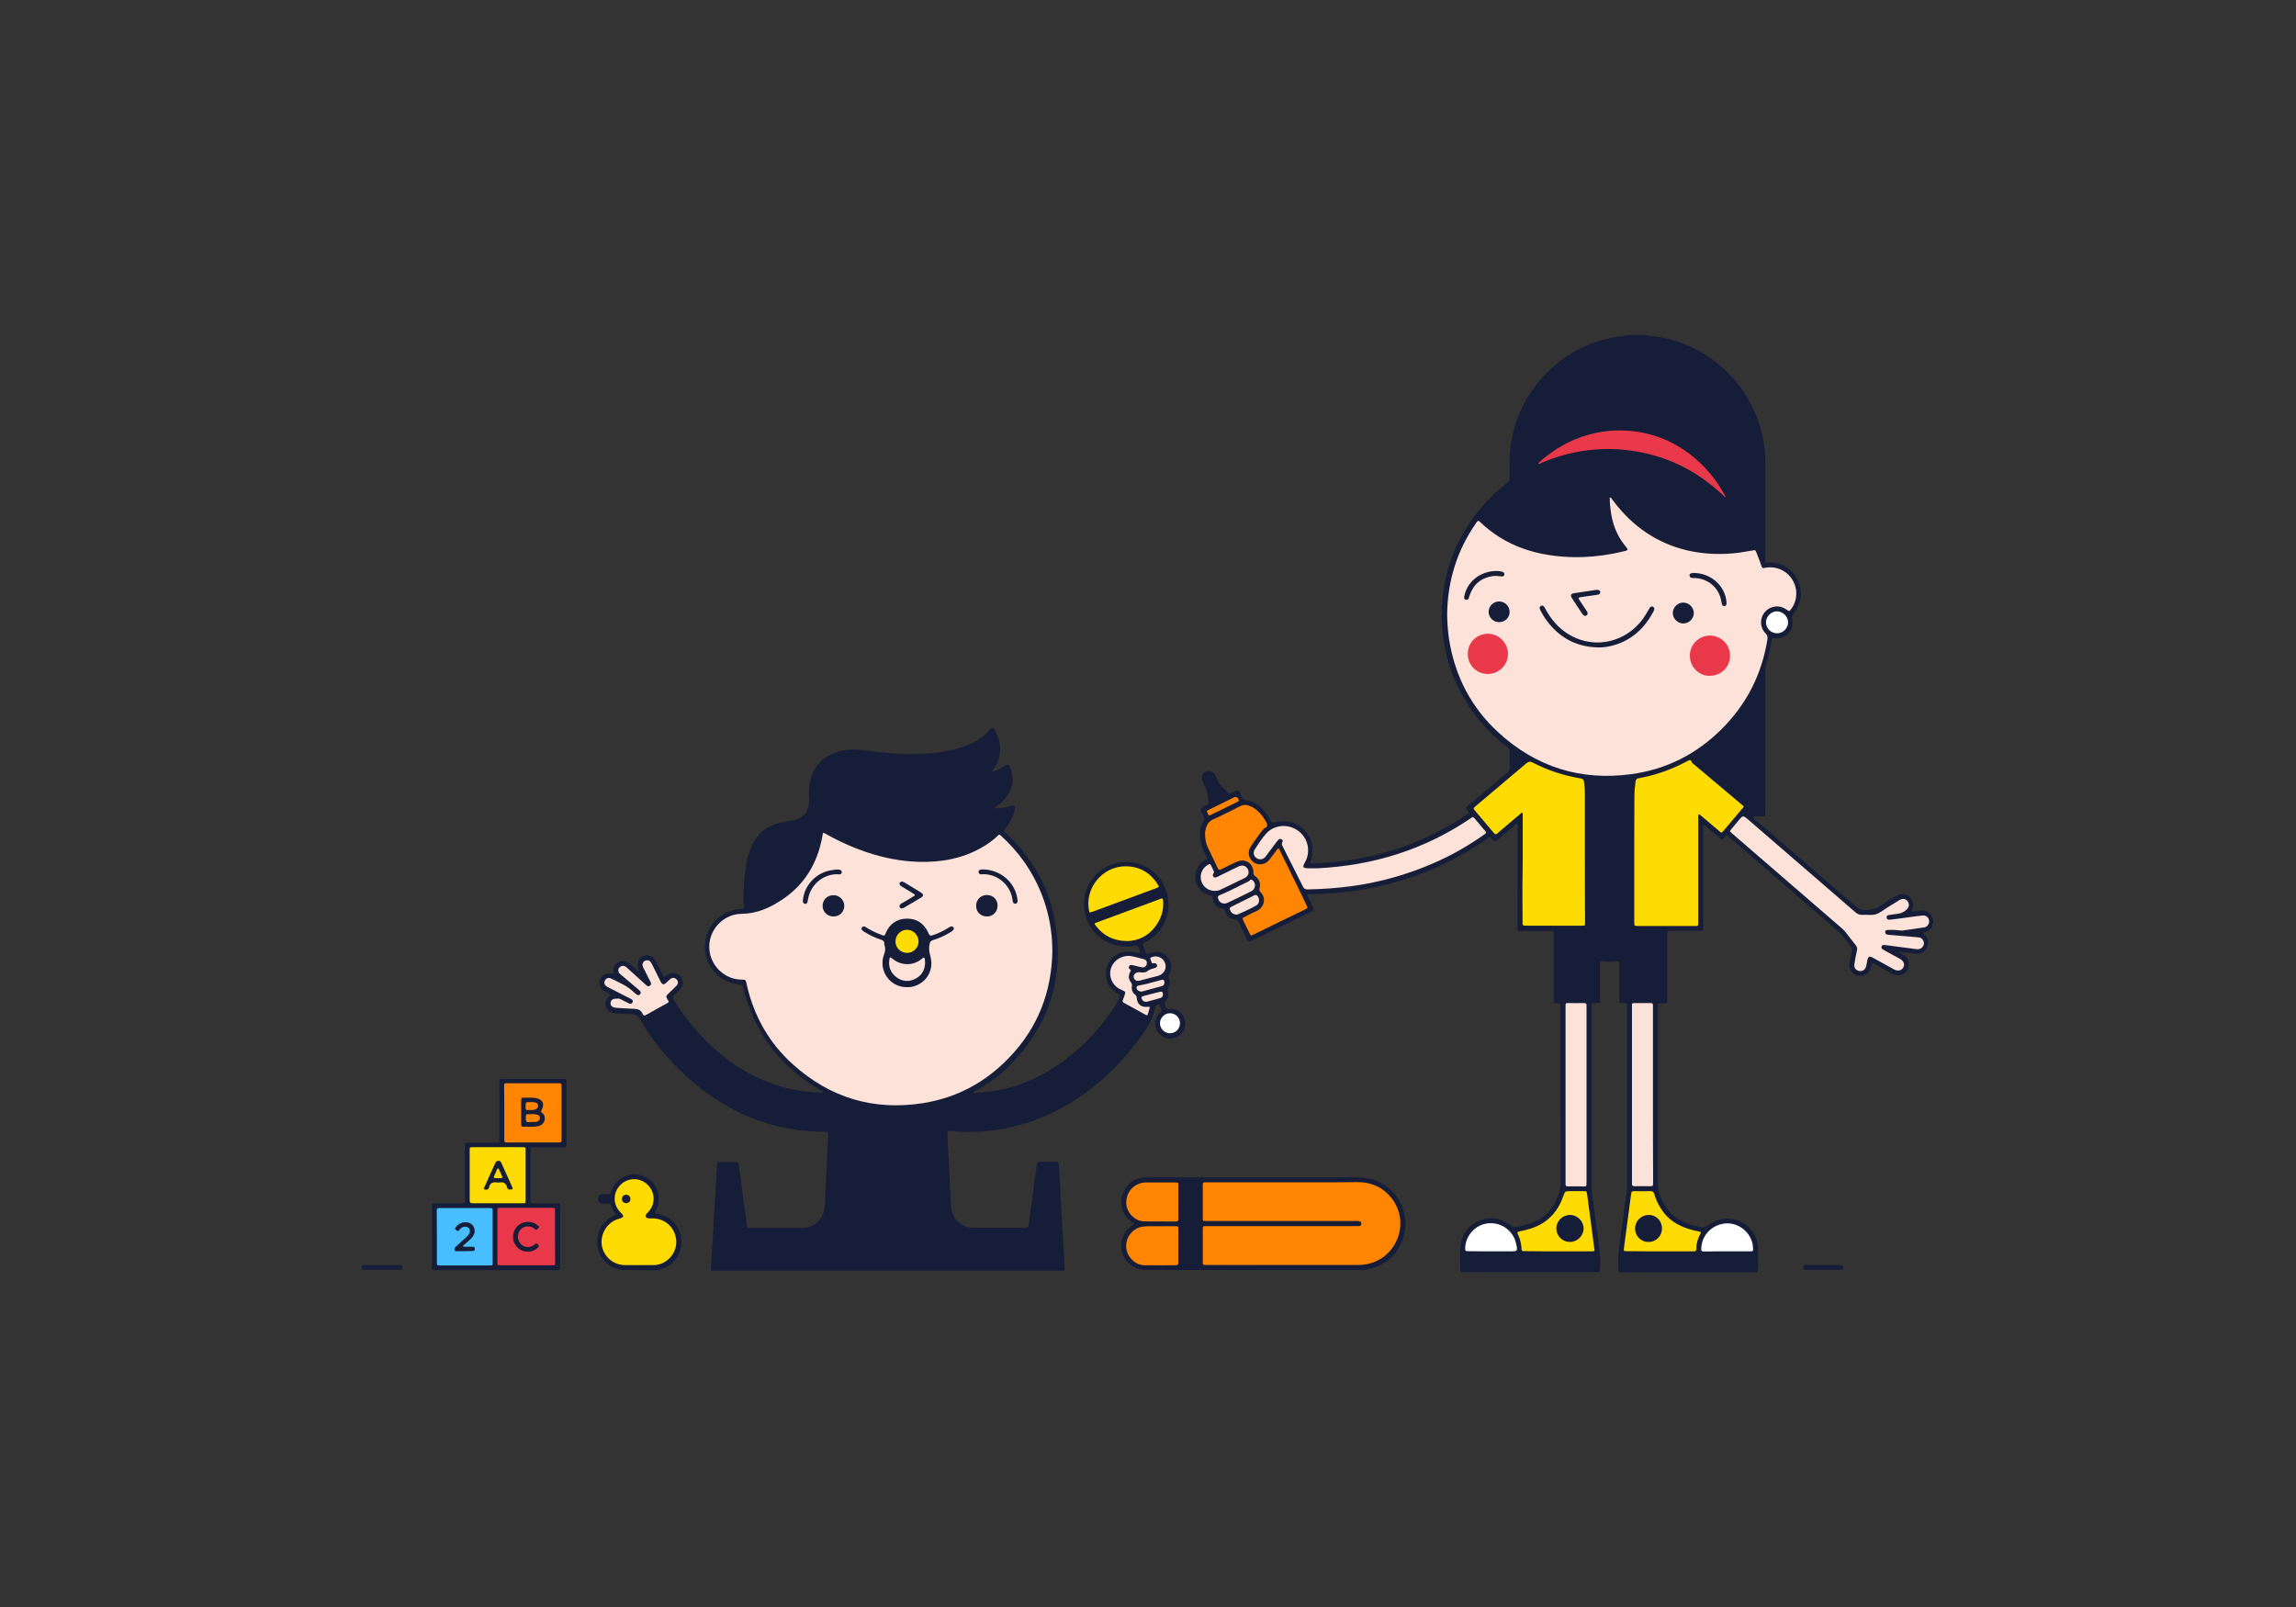 <?xml version="1.0" encoding="utf-8"?>
<!-- Generator: Adobe Illustrator 19.0.0, SVG Export Plug-In . SVG Version: 6.00 Build 0)  -->
<svg version="1.1" id="_x31_" xmlns="http://www.w3.org/2000/svg" xmlns:xlink="http://www.w3.org/1999/xlink" x="0px" y="0px"
	 viewBox="0 0 1400 980" style="enable-background:new 0 0 1400 980;" xml:space="preserve">
<rect x="0" y="0" width="1400" height="980" fill="#333333" stroke="none"/>
<style type="text/css">
	.st0{fill:#151D38;}
	.st1{fill:#E8384A;}
	.st2{fill:#FCE2D8;}
	.st3{fill:#FEDB03;}
	.st4{fill:#FF8502;}
	.st5{fill:#FFFFFF;}
	.st6{fill:#49BEFE;}
</style>
<g>
	<path class="st0" d="M1157.4,580.6c1.1,0.6,2.2,1.1,3.2,1.7c3.1,1.9,4.3,5.6,2.7,8.8c-1.5,3.1-4.9,4.4-8.3,3.3
		c-1-0.3-1.9-0.9-2.8-1.4c-3.2-1.7-6.3-3.5-9.4-5.2c-0.9-0.5-1.5-0.5-1.6,0.7c-0.1,0.6-0.2,1.1-0.4,1.6c-0.9,3.4-4,5.4-7.5,4.9
		c-3.5-0.5-5.9-3.3-5.6-6.9c0.2-2.5,0.7-5.1,1.4-7.5c0.4-1.5,0.1-2.6-0.9-3.7c-1.7-2-3.2-4.2-4.8-6.3c-0.6-0.8-1.4-1.6-2.1-2.3
		c-22.3-19.3-44.6-38.6-67-57.9c-1.5-1.3-1.6-1.3-2.9,0.3c-1.6,1.8-1.3,1.5-2.9,0.2c-2.6-2.2-5.3-4.4-7.9-6.6
		c-0.5-0.4-1.1-1.4-1.7-1.1c-0.8,0.4-0.3,1.4-0.4,2.2c-0.1,0.8,0,1.6,0,2.4c0,19,0,37.9,0,56.9c0,3.4,0.2,2.9-3,3
		c-5.4,0-10.9,0-16.3,0c-2.5,0-2.6,0-2.6,2.7c0,12.9,0,25.7,0,38.6c0,3.1,0.4,2.9-2.8,2.9c-3.1,0-2.9-0.3-2.9,2.8
		c0,36.1,0,72.3,0,108.4c0,1.4,0.2,2.7,0.6,4c1.5,4.5,3.5,8.6,6.7,12.1c2.7,3.1,6.1,5.1,9.9,6.6c2.8,1.1,5.8,1.8,8.7,2.5
		c1.9,0.4,3.2,0.2,4.8-1.1c10.3-8.2,25.5-3.5,29.5,8.8c0.6,2,0.9,4.1,0.9,6.1c0,3.6,0,7.2,0,10.8c0,1.1-0.1,2.1-0.7,3
		c-27.8,0-55.7,0-83.5,0c-0.5-0.5-1-1-1-1.9c0-3.4-0.3-6.8,0.1-10.1c1.2-10.1,2.7-20.1,4-30.2c0.4-3.5,1.2-6.9,1.2-10.5
		c0-36.2,0-72.5,0-108.7c0-3,0.2-2.8-2.7-2.8c-2,0-2,0-2-2.2c0-6.9,0-13.8,0-20.6c0-0.6,0-1.3,0-1.9c0-0.6-0.3-0.9-0.9-0.8
		c-3.3,0.3-6.5,0.4-9.8,0c-0.9-0.1-1.1,0.4-1.1,1.1c0,0.6,0,1.3,0,1.9c0,6.7,0,13.4,0,20.2c0,2.3,0,2.3-2.2,2.3c-3.2,0-3-0.4-3,3
		c0,36.2,0,72.3,0,108.5c0,1,0,2.1,0.1,3.1c1.2,8.9,2.4,17.7,3.6,26.6c0.9,6.6,1.9,13.1,1.6,19.8c-0.1,1.1-0.1,2.2-0.9,3.1
		c-27.8,0-55.7,0-83.5,0c-0.4-0.6-0.9-1.1-0.9-1.9c0.1-5-0.4-10.1,0.3-15.1c1.1-7,5-11.9,11.5-14.5c6.6-2.6,12.9-1.7,18.5,2.8
		c1.5,1.2,2.8,1.5,4.6,1.1c3.9-0.8,7.7-1.9,11.4-3.6c4.8-2.3,8.4-5.8,11-10.3c2.5-4.4,3.9-8.9,3.9-14.1
		c-0.1-34.9-0.1-69.8-0.1-104.6c0-0.6,0-1.3,0-1.9c-0.1-1.8-0.1-1.8-1.9-1.9c-0.4,0-0.8,0-1.2,0c-0.7,0-1-0.3-1-1c0-0.6,0-1.3,0-1.9
		c0-12.6,0-25.1,0-37.7c0-0.6,0-1.1,0-1.7c-0.1-1.8-0.1-1.8-1.9-1.8c-5.8,0-11.5,0-17.3,0c-3.2,0-2.9,0.2-2.9-2.8
		c0-19.9,0.1-39.8,0.1-59.8c0-0.9,0.5-2.3-0.3-2.7c-0.8-0.4-1.5,0.9-2.2,1.5c-3.4,2.8-6.7,5.7-10.1,8.5c-1.3,1.1-1.3,1-2.4-0.2
		c-0.2-0.2-0.3-0.4-0.5-0.5c-1.3-1.5-1.3-1.5-3-0.3c-22.5,15.9-47.4,25.9-74.5,30.8c-11,2-22.2,2.9-33.4,3.2c-0.3,0-0.6,0-1,0
		c-0.8,0-1,0.3-0.7,1c0.8,1.6,1.5,3.2,2.3,4.7c2.4,4.6,1.4,4.2-1.9,5.8c-11.3,5.5-22.6,11-33.8,16.5c-2.5,1.2-2.8,1.1-4-1.4
		c-1.6-3.3-3.2-6.6-4.8-9.9c-0.4-0.9-0.9-1.3-2-1.4c-3.2-0.3-5.3-2.1-6.2-5.2c-0.3-1-0.7-1.3-1.7-1.5c-3.2-0.6-5.4-2.8-5.7-6
		c-0.1-1.4-0.8-1.8-2-2.1c-5.4-1.4-8.8-6-8.6-11.6c0.2-4.2,2.1-7.5,5.8-9.6c1.6-1,1.6-0.9,0.8-2.6c-0.9-1.8-1.9-3.5-2.5-5.5
		c-1.8-5.6-2.2-11.1,1-16.4c0.4-0.7,0.4-1.3,0-2c-0.6-1.1-1.2-2.3-1.7-3.4c-0.5-1.3-0.3-1.8,0.9-2.6c0.1-0.1,0.3-0.1,0.4-0.2
		c1.1-0.7,2.6-0.8,3.2-1.9c0.5-1.1-0.2-2.3-0.3-3.5c-0.1-2.9-0.8-5.7-2.4-8.2c-0.5-0.7-0.8-1.6-1.1-2.4c-0.7-2.1,0.2-4.4,2.1-5.3
		c2-1,4.3-0.5,5.5,1.4c0.6,0.9,1.2,1.9,1.5,3c1.3,3.7,4.3,5.9,6.8,8.5c0.6,0.6,1.1,0.5,1.7,0.1c0.9-0.5,1.8-1,2.8-1.4
		c1.3-0.5,1.9-0.3,2.5,0.9c0.8,1.4,1.1,3.2,2.3,4.2c1,0.9,2.9,0.7,4.3,1.2c5.4,2,9,6,11.6,10.9c1.3,2.5,1.2,2.4,4,1.8
		c6.7-1.5,12.6,0.1,17.3,5.1c4.7,5,5.9,11,4.1,17.6c-0.1,0.4-0.3,0.8-0.4,1.1c-0.4,1.2-0.3,1.4,1,1.4c2.5-0.1,5-0.1,7.4-0.3
		c29.6-2,57.1-10.6,82.2-26.4c1.7-1.1,3.3-2.2,5-3.3c1-0.6,1.2-1.2,0.3-2c-0.2-0.2-0.4-0.5-0.6-0.7c-0.9-0.8-0.6-1.4,0.3-2.1
		c3.5-2.9,7-5.9,10.5-8.8c4.6-3.9,9.1-7.8,13.8-11.6c1.1-0.9,1.6-1.8,1.5-3.3c-0.1-3-0.1-6.1,0-9.1c0.1-1.6-0.5-2.6-1.8-3.6
		c-10.1-7.7-18.5-17-25-27.8c-8.8-14.6-13.7-30.4-14.5-47.4c-1.2-28.3,7.9-52.9,26.9-73.9c3.9-4.3,8.2-8.1,12.8-11.6
		c1.1-0.9,1.6-1.8,1.6-3.2c0-4.4-0.1-8.8,0.1-13.2c1-18.3,7.6-34.2,19.7-47.8c12.2-13.7,27.5-21.9,45.5-25c2.4-0.4,4.9-0.4,7.3-1.1
		c3.5,0,7,0,10.6,0c1.8,0.8,3.8,0.6,5.6,0.9c33.3,4.5,60.3,30.7,66,64c0.7,4.3,1.1,8.6,1.1,12.9c0,19.1,0,38.2,0,57.3
		c0,0.6,0,1.1,0,1.7c0,2,0,2,2,1.9c5.5-0.1,10.2,1.7,14.1,5.6c6.8,6.8,7.5,17.6,1.5,25.1c-1.1,1.4-1.6,2.6-1.2,4.4
		c1.3,6-4,11.7-10.2,11.2c-2.1-0.2-2.1-0.2-2.5,2c-0.7,4.4-1.7,8.6-3,12.8c-0.5,1.6-0.7,3.2-0.7,4.9c0,28.5,0,57.1,0,85.6
		c0,3.8,0.2,3.2-3.2,3.3c-1.4,0.1-3-0.5-4.4,0.4c0.8,1.2,2,2,3.1,2.9c20.2,17.5,40.4,34.9,60.6,52.4c1.1,1,2.2,1.2,3.6,1.4
		c4.3,0.4,7.9-0.7,11.4-3.2c2.6-2,5.5-3.5,8.3-5.2c2.9-1.8,5.7-1.7,8.1,0c2.4,1.8,3.2,4.7,2.1,8c-0.4,1.4-0.4,1.5,1,1.3
		c1.2-0.2,2.4-0.3,3.6-0.5c4.2-0.6,6.7,1,7.9,5.1c0,0.1,0.2,0.2,0.3,0.3c0,0.6,0,1.3,0,1.9c-0.7,0.8-0.4,2-1,2.9
		c-1.1,1.5-2.4,2.6-4.2,2.9c-1.1,0.2-1.3,0.5-0.4,1.3c1.6,1.4,2.4,3.1,2.4,5.3c-0.1,4-3.2,6.9-7.2,6.6c-2.5-0.2-5.1-0.7-7.6-0.9
		C1160,580.5,1158.7,580.1,1157.4,580.6c0.1,0.1,0.1,0,0.1,0C1157.5,580.7,1157.5,580.6,1157.4,580.6z"/>
	<path class="st1" d="M937.7,282.8c1,0.4,1.7-0.3,2.4-0.6c17.2-7.3,35.1-9.9,53.7-7.5c21.9,2.9,40.7,12.1,56.7,27.2
		c0.4,0.4,0.8,0.8,1.2,1.2c0.1,0.1,0.3,0.1,0.4,0.1c0-0.1,0.1-0.3,0-0.4c-0.3-0.6-0.6-1.1-0.9-1.7c-4.2-7.4-9.3-14.1-15.7-19.9
		c-13.4-12.1-29.2-18.5-47.3-18.7c-14-0.1-27,3.8-38.9,11.2C945.3,276.4,941.2,279.2,937.7,282.8c-0.1,0.3-0.1-0.1-0.1,0.2
		c0,0,0,0.1,0.1,0.1C937.8,283,937.8,282.9,937.7,282.8z"/>
	<path class="st2" d="M882.4,374.8c0.1,4.9,0.4,9.8,1.1,14.6c3.5,22.6,13.4,42,30.3,57.4c22.9,21,50.1,29.5,80.9,25.3
		c21.4-2.9,39.7-12.2,55-27.4c15.3-15.2,24.6-33.5,28-54.8c0.2-1.5,0-2.5-1.1-3.6c-3.6-3.6-3.7-9.4-0.4-13.1c3.4-3.9,9-4.5,13.2-1.4
		c1.6,1.1,1.6,1.1,2.7-0.3c3.9-5.1,4.3-12.3,0.9-17.8c-3.4-5.7-9.9-8.6-16.4-7.5c-2.1,0.4-2.1,0.4-2.8-1.8c-0.9-2.5-1.8-5-2.8-7.4
		c-0.7-1.7-0.7-1.6-2.4-1.3c-2.6,0.4-5.2,0.9-7.8,1.3c-10.8,1.4-21.5,1.1-32.2-1.4c-18.4-4.4-33-14.6-44.4-29.5
		c-0.6-0.8-1.2-1.5-1.7-2.3c-0.2-0.2-0.4-0.6-0.7-0.4c-0.4,0.2-0.2,0.5-0.2,0.8c-0.1,2.1,0.2,4.2,0.4,6.2c0.9,8.3,3.6,15.9,8.9,22.4
		c2.2,2.7,2.2,2.7-1.2,3.5c-16.2,3.9-32.5,4.7-49,1.5c-14.3-2.8-26.9-8.9-37.6-18.9c-1.8-1.7-1.8-1.7-3.2,0.3
		C888.4,335.8,882.6,354.4,882.4,374.8z"/>
	<path class="st3" d="M996.5,522.2c0,13.4,0,26.9,0,40.3c0,2.1,0,2.1,2.1,2.2c0.3,0,0.6,0,1,0c11,0,21.9,0,32.9,0c3.2,0,3,0.4,3-2.9
		c0-20.8,0-41.6,0-62.4c0-0.6,0-1.3,0-1.9c0-1.1,0.5-1,1.2-0.5c0.6,0.5,1.2,1,1.8,1.5c3.1,2.6,6.2,5.3,9.3,7.9
		c2,1.7,1.6,1.9,3.5-0.2c3.6-4.3,7.2-8.6,10.8-12.8c0.3-0.3,0.5-0.6,0.8-0.9c0.4-0.4,0.4-0.9-0.1-1.2c-0.4-0.3-0.7-0.6-1.1-0.9
		c-9.5-8-19.1-16.1-28.6-24.1c-0.6-0.5-1.4-0.9-1.6-1.7c-0.5-1.5-1.3-1.1-2.4-0.6c-9.4,5.1-19.4,8.7-29.9,10.6
		c-1.3,0.2-1.7,0.8-1.9,2c-0.4,2.9-0.7,5.9-0.7,8.8C996.5,497.6,996.5,509.9,996.5,522.2z"/>
	<path class="st3" d="M966.4,521.1c0-12.3,0-24.6,0-37c0-2.4-0.2-4.8-0.5-7.2c-0.2-1.4-0.7-2-2.2-2.2c-10.2-1.7-20-4.9-29.2-9.7
		c-1.6-0.8-2.5-0.5-3.8,0.5c-6.2,5.3-12.5,10.5-18.7,15.8c-4,3.4-8.1,6.8-12.1,10.2c-1.7,1.4-1.7,1.5-0.3,3.1
		c1.2,1.5,2.5,2.9,3.7,4.4c2.5,3,5.1,6,7.6,9c0.8,1,1.4,1,2.3,0.1c0.7-0.7,1.5-1.3,2.2-1.9c4-3.4,7.9-6.7,11.9-10.1
		c0.3-0.2,0.6-0.7,1-0.4c0.2,0.1,0.2,0.6,0.2,0.9c0,0.5,0,1,0,1.4c-0.1,11.7,0.1,23.3-0.1,35c-0.2,9.8,0,19.5,0,29.3
		c0,2.1,0,2.2,2.1,2.2c11.4,0,22.7,0,34.1,0c1.9,0,1.9,0,1.9-1.8c0-0.6,0-1.1,0-1.7C966.4,547.8,966.4,534.4,966.4,521.1z"/>
	<path class="st2" d="M1159.8,567.5c4.2-0.6,8.9-1.2,13.7-2c1.8-0.3,3-2.3,2.8-4c-0.2-1.9-1.8-3.4-3.8-3.2c-2.2,0.2-4.4,0.5-6.7,0.8
		c-4.3,0.6-8.5,1.2-12.8,1.7c-1.9,0.2-2.5-0.1-2.6-1.2c-0.1-1.1,0.4-1.5,2.1-1.7c1.4-0.2,2.8-0.4,4.3-0.6c2-0.2,3.7-0.9,5.2-2.1
		c2-1.5,2.5-3.6,1.3-5.4c-1.2-1.8-3.1-2.1-5.3-0.8c-2.5,1.5-5,3.1-7.6,4.7c-2.2,1.4-4.4,3.3-6.8,3.9c-2.4,0.7-5.2,0.1-7.9,0.3
		c-1.8,0.1-3.2-0.5-4.5-1.7c-15.9-13.8-31.9-27.6-47.9-41.4c-6.1-5.3-12.2-10.6-18.3-15.8c-1.9-1.6-2.5-1.5-4.1,0.4
		c-1.7,2-3.4,4-5.1,6.1c-1.2,1.4-1.2,1.4,0.2,2.6c0.3,0.3,0.6,0.5,0.9,0.8c21.9,18.9,43.8,37.8,65.7,56.8c0.8,0.7,1.7,1.5,2.4,2.3
		c2.2,2.8,4.4,5.7,6.6,8.5c0.8,1,1,1.9,0.7,3.1c-0.6,2.8-1.2,5.6-1.6,8.5c-0.3,2.1,1,3.7,2.9,4c2.1,0.4,3.8-0.7,4.3-2.9
		c0.3-1.2,0.5-2.4,0.7-3.5c0.6-2.5,1.2-2.8,3.5-1.6c3.9,2.1,7.7,4.2,11.6,6.4c0.8,0.5,1.7,1,2.6,1.2c1.8,0.5,3.4-0.2,4.3-1.8
		c0.8-1.5,0.4-3.3-1.1-4.5c-0.6-0.4-1.2-0.8-1.8-1.1c-2.9-1.6-5.8-3.1-8.6-4.7c-0.5-0.3-1-0.5-1.4-0.9c-0.5-0.4-0.6-1-0.4-1.5
		c0.2-0.6,0.6-0.9,1.2-0.9c0.6,0,1.1,0,1.7,0.1c3,0.4,6,0.8,9,1.2c3.1,0.4,6.2,0.8,9.3,1.2c1.4,0.2,2.7-0.1,3.7-1.2
		c0.9-1.1,1.2-2.3,0.7-3.6c-0.6-1.5-1.6-2.3-3.3-2.4c-5.9-0.5-11.8-1-17.7-1.5c-1.8-0.1-2.4-0.6-2.4-1.7c0-1.1,0.7-1.4,2.6-1.3
		C1154.4,567,1156.8,567.2,1159.8,567.5z"/>
	<path class="st2" d="M803.5,529.5c-1.8,0-3.7,0-5.5,0c-3.7,0-4-0.6-2.2-3.8c3.6-6.5,1.8-14.7-4.3-19.1c-6-4.4-14.5-3.7-19.4,1.7
		c-2.8,3-4.9,6.5-7.1,9.9c-1.4,2.2,0,5.1,2.5,5.7c1.8,0.4,3.3-0.2,4.4-1.8c2.2-3,4.4-5.9,6.6-8.8c0.3-0.4,0.7-0.9,1.1-1.3
		c0.5-0.5,1.2-0.5,1.8-0.2c0.7,0.3,1,1.1,0.6,1.6c-0.8,1.3-0.1,2.3,0.4,3.3c4,8,8.1,16,12.1,24c0.6,1.2,1.3,1.7,2.7,1.7
		c9.3-0.2,18.5-0.8,27.7-2.1c17.1-2.4,33.6-7.1,49.4-14c10.8-4.7,21-10.5,30.6-17.3c1.6-1.2,1.6-1.2,0.4-2.6c-1.9-2.3-3.9-4.7-5.9-7
		c-1.2-1.4-1.2-1.4-2.6-0.4C868.7,518.1,837.4,527.8,803.5,529.5z"/>
	<path class="st4" d="M734.8,508.6c0,3,0.5,5.6,1.6,8c2,4.4,4.2,8.6,6.2,13c0.5,1,1,1,1.9,0.6c3.1-1.6,6.3-3.1,9.5-4.6
		c5.2-2.4,10.3,0.8,10.3,6.6c0,0.9,0.1,1.4,0.9,2c2.7,1.9,3.7,4.5,2.8,7.7c-0.2,0.9-0.1,1.5,0.6,2.1c3.6,3.5,2.4,9.4-2.3,11.5
		c-2.3,1-4.6,2.2-6.9,3.4c-2.1,1.1-2.1,0.8-1.1,2.9c1.2,2.4,2.3,4.7,3.5,7.1c0.9,1.9,0.9,1.9,2.8,0.9c10.4-5.1,20.8-10.2,31.2-15.2
		c1.7-0.8,1.7-0.8,0.8-2.7c-1.7-3.6-3.5-7.2-5.2-10.8c-3.7-7.6-7.4-15.2-11.2-22.8c-0.6-1.2-0.7-1.3-1.5-0.2c-1.6,2-3,4.1-4.6,6.1
		c-2.5,3.2-6.7,3.8-9.8,1.6c-3.1-2.3-3.8-6.4-1.5-9.8c1.9-2.8,3.8-5.5,5.8-8.2c0.5-0.7,1.2-1.3,1.7-2c0.7-1,2.6-1.2,2.4-2.7
		c-0.2-1.2-1-2.3-1.6-3.4c-0.7-1.2-1.5-2.3-2.4-3.3c-2.1-2.4-4.6-4.4-7.8-5.3c-1.6-0.4-3.1-0.3-4.6,0.5c-5.5,2.8-11,5.6-16.6,8.1
		c-2.4,1.1-3.6,2.8-4.3,5.1C735,506.1,734.7,507.5,734.8,508.6z"/>
	<path class="st2" d="M1007.9,667.8c0-17.6,0-35.2,0-52.8c0-0.6,0-1.3,0-1.9c0.1-1.1-0.5-1.4-1.4-1.4c-2.8,0-5.6,0-8.4,0
		c-3.4,0-3-0.4-3,3.1c0,35.2,0,70.4,0,105.6c0,0.5,0,1,0,1.4c-0.1,1.3,0.5,1.6,1.7,1.6c2.9-0.1,5.8,0,8.6,0c2.7,0,2.5,0.2,2.6-2.6
		C1007.9,703.2,1007.9,685.5,1007.9,667.8z"/>
	<path class="st2" d="M954.6,667.3c0,17.6,0,35.2,0,52.8c0,0.6,0,1.3,0,1.9c-0.1,1.1,0.4,1.5,1.5,1.5c2.6-0.1,5.3,0,7.9,0
		c3.6,0,3.4,0.6,3.4-3.3c0-35.1,0-70.2,0-105.3c0-0.6,0-1.1,0-1.7c0.1-1.1-0.4-1.5-1.5-1.5c-3.1,0.1-6.2,0-9.4,0
		c-1.8,0-1.9,0-1.9,1.8c0,0.6,0,1.1,0,1.7C954.6,632.6,954.6,650,954.6,667.3z"/>
	<path class="st3" d="M949.9,763.1c6.9,0,13.7,0,20.6,0c1.9,0,1.9-0.1,1.6-1.9c-0.7-5.6-1.5-11.2-2.2-16.9
		c-0.7-5.2-1.4-10.4-2.1-15.7c-0.3-2.2-0.4-2.2-2.5-2.2c-2.6,0-5.1,0-7.7,0c-3.3,0-3.3,0-4.4,3.1c-3.5,10-10.1,16.8-20.4,19.9
		c-1.8,0.5-3.7,1.1-5.6,1.4c-2.3,0.5-2.3,0.5-1.4,2.5c0.6,1.3,1.1,2.6,1.4,4.1c0.2,1.1,0.4,2.2,0.5,3.3c0.1,2.3,0.1,2.3,2.5,2.3
		c0.5,0,1,0,1.4,0C937.8,763.1,943.9,763.1,949.9,763.1z"/>
	<path class="st3" d="M1012.2,763.1c2.8,0,5.6,0,8.4,0c4.1,0,8.2,0,12.2,0c1.1,0,1.6-0.3,1.6-1.5c-0.1-3.2,0.8-6.1,2.3-9
		c0.7-1.2,0.6-1.3-0.9-1.6c-2.1-0.4-4.2-1-6.3-1.6c-6.8-2.2-12.6-5.8-16.5-12c-1.9-2.9-3.4-6-4.3-9.3c-0.4-1.3-1-1.7-2.4-1.7
		c-3,0.1-5.9,0-8.9,0c-2.6,0-2.6,0-2.9,2.5c0,0.2,0,0.5-0.1,0.7c-0.9,6.7-1.8,13.5-2.7,20.2c-0.5,3.8-1,7.6-1.5,11.4
		c-0.2,1.7-0.1,1.8,1.6,1.8c0.6,0,1.1,0,1.7,0C999.7,763.1,1006,763.1,1012.2,763.1z"/>
	<path class="st0" d="M933.3,766.2c-12.2,0-24.3,0-36.5,0c-3.4,0-3.4,0-3.4,3.5c0,3.4-0.2,3.1,3.1,3.1c24.3,0,48.6,0,72.9,0
		c0.5,0,1,0,1.4,0c1.2,0.1,1.8-0.3,1.7-1.6c-0.1-0.8,0-1.6,0-2.4c0-2.9,0-2.5-2.7-2.5C957.8,766.2,945.5,766.2,933.3,766.2z"/>
	<path class="st0" d="M1029.5,772.7c11.6,0,23.2,0,34.8,0c1.5,0,3.4,0.7,4.3-0.4c0.9-1.1,0.2-2.9,0.3-4.4c0.1-1.2-0.3-1.8-1.6-1.7
		c-0.6,0.1-1.3,0-1.9,0c-23.8,0-47.5,0-71.3,0c-1.4,0-3.2-0.7-4.1,0.4c-0.9,1-0.3,2.8-0.3,4.2c0,1.9,0,1.9,1.8,2c0.6,0,1.1,0,1.7,0
		C1005.4,772.7,1017.4,772.7,1029.5,772.7z"/>
	<path class="st5" d="M1053,763.1c4.6,0,9.1,0,13.7,0c2.4,0,2.4,0,2.2-2.4c-0.1-2.4-0.8-4.5-2-6.6c-3.3-5.9-10.4-9.2-16.9-7.7
		c-7,1.5-12.1,7.3-12.6,14.2c-0.2,2.4-0.1,2.6,2.4,2.6C1044.3,763.1,1048.6,763.1,1053,763.1z"/>
	<path class="st5" d="M909.2,763.1c3.8,0,7.5,0,11.3,0c5,0,5,0,3.9-4.9c-1.7-7.7-8.9-12.9-16.9-12.2c-7.7,0.7-13.9,7.4-14.1,15.1
		c0,1.7,0.1,1.9,1.9,1.9C900,763.1,904.6,763.1,909.2,763.1z"/>
	<path class="st2" d="M740.9,543.3c0.8,0,2-0.1,3-0.6c5-2.4,10.1-4.8,15.1-7.3c2.2-1.1,2.9-3.3,1.9-5.3c-1-2.1-3.2-2.8-5.5-1.8
		c-1.5,0.7-2.9,1.4-4.3,2.1c-3,1.5-6,2.9-9,4.4c-0.8,0.4-1.6,0.5-2.2-0.1c-0.5-0.6-0.5-1.3,0-2c0.4-0.5,0.4-1,0.2-1.5
		c-0.6-1.2-1.2-2.4-1.8-3.7c-0.3-0.6-0.6-0.7-1.3-0.4c-3.5,1.7-5.5,5.7-4.7,9.4C733.1,540.5,736.5,543.3,740.9,543.3z"/>
	<path class="st0" d="M981.3,486.6c3.5,0,7,0,10.5,0c1.2,0,1.7-0.4,1.7-1.7c-0.1-2.6,0.3-5.3,0.5-7.9c0.2-1.8,0.2-1.9-1.7-1.7
		c-7.4,0.9-14.8,0.9-22.2,0.2c-1.4-0.1-1.4-0.1-1.2,1.4c0.2,2.6,0.6,5.2,0.5,7.9c0,1.6,0.1,1.7,1.8,1.7
		C974.6,486.7,978,486.6,981.3,486.6z"/>
	<path class="st2" d="M765.3,539.8c-0.1-1.3-0.7-2.4-1.8-3.2c-1.1-0.7-1.5,0.6-2.2,0.9c-0.2,0.1-0.4,0.2-0.6,0.3
		c-5.7,2.7-11.2,5.8-17,8.1c-1,0.4-1.2,1-1,1.8c0.4,2.6,3.1,4.1,5.7,2.9c5-2.3,9.9-4.8,14.8-7.2
		C764.5,542.7,765.2,541.4,765.3,539.8z"/>
	<path class="st5" d="M1083.6,386.2c3.6,0,6.7-3.1,6.7-6.7c0-3.5-3.2-6.7-6.8-6.7c-3.6,0-6.7,3.2-6.7,6.8
		C1076.9,383.3,1079.9,386.2,1083.6,386.2z"/>
	<path class="st2" d="M753.9,557.8c0.3-0.1,0.6-0.1,0.9-0.2c3.8-1.6,7.6-3.4,11.2-5.4c1.9-1.1,2.2-3.7,1-5.5
		c-0.6-0.9-1.2-1.2-2.4-0.6c-4.4,2.3-8.9,4.4-13.3,6.6c-1.6,0.8-1.8,1.4-0.9,3C751.1,557,752.3,557.6,753.9,557.8z"/>
	<path class="st4" d="M737.5,497.3c0.3-0.1,0.6-0.3,0.9-0.4c5.2-2.6,10.5-5.1,15.7-7.7c0.5-0.2,1.1-0.3,1.2-1c0.2-1.4-1.5-2.6-2.7-2
		c-4.1,2-8.2,4-12.2,6c-1.3,0.6-2.6,1.3-3.9,1.9c-0.7,0.3-0.6,0.9-0.3,1.4C736.6,496.1,736.6,497.1,737.5,497.3z"/>
	<path class="st0" d="M220.7,771.5c7.3,0,14.6,0,21.8,0c0.6,0,1.3,0,1.9,0c0.9,0.1,0.9,0.8,0.9,1.4c0,0.6,0.1,1.3-0.9,1.4
		c-0.3,0-0.6,0-1,0c-7.6,0-15.2,0-22.8,0C220.7,773.4,220.7,772.5,220.7,771.5z"/>
	<path class="st0" d="M389.6,592.7c0.2-0.8-0.3-1.4-0.5-2.1c-1-3.2,0.2-6.2,2.9-7.5c2.9-1.3,6.1-0.2,7.8,2.8
		c0.9,1.5,1.6,3.1,2.4,4.7c0.7,1.4,1.3,2.7,2,4.1c0.8,1.5,0.8,1.5,2,0.4c1.1-1,2.3-1.7,3.8-1.7c2.5-0.1,4.7,1.1,5.7,3.3
		c1,2.3,0.8,4.6-0.9,6.5c-1.3,1.4-2.7,2.7-4.1,4c-0.8,0.7-0.7,1.2-0.2,2c5.7,9.4,12.4,18,20.3,25.8c11.1,11,23.7,19.7,38.4,25.3
		c9.9,3.8,20.1,5.6,30.7,6c0.6,0,1.1,0,1.7,0c0.1,0,0.3-0.1,0.3-0.2c0-0.1,0-0.3-0.1-0.4c-0.4-0.3-0.8-0.5-1.2-0.7
		c-24.6-14.1-40.4-34.9-47.4-62.3c-0.6-2.1-0.5-2.2-2.8-2.4c-11.6-1.3-20.4-10.8-20.5-22.6c-0.1-13.8,10.3-21.7,19.6-23.2
		c1.3-0.2,3,0.2,3.8-0.8c0.7-0.9,0.1-2.5,0.1-3.7c0-8,0.3-16,1.8-23.9c0.5-2.4,1.2-4.8,2-7.2c3.5-9.9,10.3-16,20.8-17.6
		c2.4-0.4,4.7-0.9,7-1.4c4.5-1.1,7.1-4.1,8-8.6c0.4-2,0.5-3.9,0.3-6c-0.3-3.9,0.1-7.9,1.4-11.6c3.3-9.3,10.2-14.2,19.6-16.1
		c4.9-1,9.9-0.4,14.8,0.2c10.6,1.4,21.1,2.4,31.8,2c9.6-0.4,19.1-1.6,28.2-5.1c2.3-0.9,4.6-1.9,6.7-3.2c2.9-1.7,5.6-3.8,7.6-6.5
		c1.3-1.7,2.2-1.6,3.2,0.2c2.2,3.8,3.4,7.9,3.2,12.4c-0.2,4.3-1.5,8.1-4.1,11.6c-0.3,0.3-0.9,0.7-0.5,1.2c0.3,0.4,0.9-0.1,1.3-0.2
		c2.2-0.8,4.2-1.9,6.2-3.1c1.9-1.2,2.6-1,3.4,1.2c2.7,7.2,1.2,13.7-3.8,19.4c-1.4,1.6-3.1,3-5,4.1c-0.3,0.2-0.6,0.3-0.5,0.7
		c0.1,0.4,0.5,0.4,0.8,0.4c2,0.2,4-0.2,5.9-0.6c0.8-0.2,1.5-0.5,2.3-0.7c0.8-0.2,1.7-0.8,2.5-0.1c0.9,0.8,0.5,1.8,0.3,2.7
		c-0.6,2.8-1.7,5.3-3.2,7.7c-0.7,1.2-1.5,2.2-2.3,3.3c-1.2,1.6-1.2,1.6,0.3,3c15.6,14.4,25.9,31.9,29.7,52.8
		c6.1,32.8-2.3,61.6-24.9,86.2c-6.8,7.4-14.7,13.3-23.5,18.1c-0.3,0.2-0.6,0.3-0.8,0.5c-0.2,0.1-0.4,0.4-0.4,0.5
		c0.1,0.4,0.5,0.2,0.7,0.2c7.4-0.4,14.8-1.4,22-3.4c16.3-4.7,30.4-13.3,42.8-24.8c7.9-7.2,14.7-15.4,20.6-24.3
		c1.1-1.7,2-3.4,2.7-5.3c0.7-1.9,0.7-1.9-1-2.9c-3.7-2.2-6-5.4-6.8-9.7c-1.5-8.2,4.8-15.8,13.1-15.9c2.2,0,4.3,0.5,6.4,1
		c1.4,0.3,1.6,0.1,1.1-1.3c-0.1-0.4-0.3-0.8-0.4-1.1c-0.9-2.4-0.9-2.4-3.3-1.9c-10.4,1.8-21-2.8-26.5-11.7
		c-5.6-9.1-5.2-20.5,1.1-29.1c6-8.2,16.7-12.1,26.6-9.7c10.3,2.5,17.9,10.5,19.5,20.8c1.9,11.4-3.5,22.1-13.7,27.4
		c-1.8,0.9-1.8,0.9-1.1,2.8c0.4,1.1,0.9,2.2,1.3,3.4c0.3,0.7,0.6,1,1.4,0.8c1-0.3,2-0.5,3-0.8c3.8-0.9,7,0.3,9.3,3.4
		c2.3,3,2.4,6.4,0.6,9.7c-0.6,1.2-0.8,2-0.1,3.2c1,1.7,0.8,3.6-0.3,5.2c-0.6,0.9-0.8,1.6-0.4,2.6c0.8,2.1,0.2,3.9-1.2,5.6
		c-0.4,0.5-1.1,0.8-0.7,1.6c0.4,1,0.5,2.2,1.3,3c0.5,0.5,1.2,0.2,1.8,0.1c2.6-0.1,4.9,0.7,6.7,2.6c3.6,3.6,3.7,9.3,0.1,12.9
		c-3.5,3.5-9.2,3.6-12.8,0.2c-3.7-3.5-3.8-9.2-0.3-13c0.5-0.5,1.6-0.8,1.3-1.8c-0.3-1.2-0.7-2.3-1.3-3.3c-0.3-0.6-1.8-0.2-2.2,0.5
		c-0.2,0.4-0.4,0.9-0.5,1.4c-1.4,6.8-5,12.5-9.1,18.1c-13,17.8-28.8,32.5-48.3,43.1c-13.9,7.6-28.8,12.2-44.6,13.8
		c-7.3,0.7-14.7,0.8-22,0.1c-2.8-0.3-2.7-0.2-2.6,2.5c0.6,12,1.2,24,1.8,35.9c0.1,2.5,0.3,4.9,0.4,7.4c0.4,7.2,5.8,12.8,13.1,13.1
		c0.5,0,1,0,1.4,0c10.1,0,20.2,0,30.2,0c2.4,0,2.4,0,2.7-2.2c1.6-12,3.3-24.1,4.9-36.1c0.2-1.8,0.3-1.9,2-1.9c3.2,0,6.4,0,9.6,0
		c1.7,0,1.7,0.1,1.8,1.8c0.5,8.2,1,16.4,1.4,24.7c0.6,10.3,1.2,20.6,1.8,30.9c0.1,2.6,0.2,5.1,0.4,7.7c0.1,1-0.3,1.3-1.2,1.3
		c-0.6,0-1.3,0-1.9,0c-69.8,0-139.7,0-209.5,0c-3.6,0-3.3,0.5-3-3.2c0.6-10.1,1.2-20.3,1.8-30.4c0.6-10.2,1.2-20.4,1.8-30.6
		c0.1-2,0.2-2,2.2-2c2.9,0,5.8,0,8.6,0c2.2,0,2.2,0,2.5,2.1c0.5,3.6,1,7.3,1.5,10.9c1.1,8.5,2.3,16.9,3.4,25.4
		c0.2,1.3,0.6,1.9,1.9,1.7c0.2,0,0.3,0,0.5,0c10.3,0,20.6,0,31,0c6.3,0,11.3-3.5,13.3-9.2c0.5-1.3,0.7-2.6,0.8-4
		c0.6-11.3,1.1-22.5,1.6-33.8c0.1-3,0.3-6.1,0.5-9.1c0.1-2.5,0.1-2.5-2.4-2.5c-7,0-13.9-0.6-20.8-1.8c-19-3.3-36.2-11-51.6-22.5
		c-15.8-11.7-28.9-25.9-39-42.8c-1.8-3-3.7-5.1-7.6-4.8c-2.8,0.2-5.7-0.2-8.6-0.4c-2.6-0.1-4.5-1.3-5.4-3.7c-1-2.6-0.3-4.9,1.8-6.7
		c0.9-0.7,1-1.1-0.1-1.6c-0.9-0.4-1.7-0.8-2.6-1.3c-2.6-1.5-3.7-4.2-2.9-6.9c0.8-2.6,3.1-4.2,6.1-4.1c0.1,0,0.2,0,0.2,0
		c0.6,0.1,1.4,0.4,1.8,0.1c0.5-0.3,0.1-1.2,0.1-1.8c0.1-3,2.1-5.3,5.1-5.8c1.9-0.3,3.5,0.4,4.8,1.6
		C385.9,589.3,387.8,591,389.6,592.7c0-0.1,0.1-0.2,0.1-0.1C389.7,592.9,389.9,592.6,389.6,592.7z"/>
	<path class="st2" d="M641.7,579.7c-0.1-2.8-0.2-5.6-0.4-8.4c-1.6-16.9-7.3-32.2-17-46c-4-5.6-8.6-10.8-13.7-15.4
		c-1.3-1.2-1.3-1.2-2.5,0c-1.5,1.5-3.2,2.8-5,4.1c-11.5,8-24.4,11.3-38.2,11.6c-14.8,0.3-29-2.8-42.8-8.2
		c-6.4-2.5-12.6-5.5-18.6-8.9c-1.6-0.9-1.7-0.9-2,1c0,0.2,0,0.5-0.1,0.7c-3,16.5-11,29.7-25.2,38.9c-7.3,4.8-15.1,8.1-24.2,8.2
		c-8.7,0.1-16.3,6.3-18.7,14.4c-2.4,8.1,0.6,16.9,7.5,21.9c3.3,2.4,7,3.7,11.2,3.8c2.7,0,2.7,0.1,3.3,2.8c0,0.1,0,0.2,0,0.2
		c4.4,19.2,13.6,35.7,28.3,48.8c22.7,20.4,49.3,28.3,79.4,23.5c20.6-3.3,38.1-12.8,52.4-27.8C633,626.6,641.3,604.8,641.7,579.7z"/>
	<path class="st0" d="M549.8,730.5c3.7,0,6.6-2.2,7.5-5.8c0.6-2.4,0.1-4.6-1.3-6.6c-0.9-1.4-0.9-1.4,0.5-1.9
		c0.1-0.1,0.3-0.1,0.4-0.2c3.2-1.3,5-4.3,4.8-7.8c-0.3-3.4-2.6-6.1-6-6.9c-1.5-0.4-2.9-0.3-4.2,0.2c-1,0.4-1.3,0.1-1.3-0.9
		c0.1-1.7-0.3-3.3-1.4-4.7c-1.9-2.7-5.2-3.8-8.5-3c-3.2,0.8-5.3,3.6-5.7,7.2c-0.1,1.6-0.1,1.6-1.7,1.3c-0.3-0.1-0.6-0.2-0.9-0.2
		c-5.2-0.8-9.8,4.1-8.7,9.3c0.7,3.1,2.6,5.1,5.6,6c0.9,0.2,1.1,0.6,0.4,1.3c-0.3,0.3-0.5,0.6-0.7,1c-1.7,2.7-1.8,5.4-0.2,8.2
		c1.5,2.7,4,3.9,7,3.8c2.7-0.1,4.8-1.3,6.2-3.5c0.7-1.1,0.9-0.9,1.5,0C544.8,729.3,547,730.5,549.8,730.5z"/>
	<path class="st3" d="M663.6,550.9c0.1,1.3,0.1,2.6,0.3,3.8c0.3,1.9,0.4,2,2.3,1.3c13-4.8,25.9-9.6,38.9-14.4
		c1.8-0.7,1.8-0.7,0.8-2.3c-4.5-7.2-11.2-11-19.6-11C673.9,528.3,663.8,538.6,663.6,550.9z"/>
	<path class="st2" d="M376.3,609c-2.6-0.1-3.9,0.8-4,2.6c-0.1,1.8,1,2.8,3.5,3c3.4,0.2,6.9,0.5,10.3,0.6c2.6,0,4.7,0.5,5.8,3.2
		c0.5,1.1,1.2,1,2.1,0.5c4.2-2.4,8.4-4.6,12.6-7c1.4-0.8,1.4-0.8,0.5-2.3c-1.1-1.9-1.1-2.2,0.5-3.7c1.7-1.6,3.4-3.2,5-4.9
		c1.1-1.1,1-2.6,0-3.7c-1-1.1-2.4-1.3-3.7-0.4c-0.8,0.6-1.5,1.4-2.3,2.1c-1.9,1.8-2.7,1.7-3.9-0.6c-1.6-3.2-3.2-6.5-4.8-9.7
		c-0.4-0.7-0.7-1.4-1.2-2.1c-0.9-1.1-2.3-1.3-3.5-0.7c-1.1,0.6-1.7,2-1.3,3.3c0.2,0.6,0.5,1.2,0.8,1.8c1.2,2.4,2.4,4.7,3.6,7.1
		c0.5,1,1.3,2.1,0,3c-1.3,0.9-2.1-0.2-2.9-0.9c-3.5-3.1-7-6.3-10.5-9.5c-0.4-0.4-0.8-0.8-1.3-1.1c-1.3-0.9-2.8-0.8-3.9,0.4
		c-1,1.1-0.9,2.7,0.3,3.9c0.3,0.3,0.7,0.6,1.1,0.9c3.2,2.7,6.5,5.5,9.7,8.2c0.5,0.4,1,0.8,1.4,1.3c0.6,0.6,0.6,1.3,0.1,2
		c-0.5,0.6-1.2,0.8-1.9,0.3c-0.7-0.5-1.3-0.9-1.9-1.5c-3.9-3.9-8.9-5.9-13.7-8.3c-1.7-0.9-3.3-0.3-4,1.3c-0.7,1.4-0.1,2.8,1.5,3.7
		c1.8,1,3.6,1.8,5.3,2.7c3.1,1.6,6.1,3.2,9.2,4.7c0.9,0.5,1.4,1.2,0.9,2.1c-0.5,1-1.4,1-2.2,0.6c-1.1-0.5-2.1-1.1-3.2-1.6
		C379,609.7,377.7,608.7,376.3,609z"/>
	<path class="st3" d="M687.4,573.9c8.2-0.3,15-4.4,19.3-12.4c2-3.8,2.9-7.9,2.5-12.3c-0.1-1.5-0.3-1.5-1.7-1
		c-12.9,4.8-25.8,9.5-38.6,14.3c-1.7,0.6-1.8,0.7-0.6,2.2C672.9,570.7,679,573.8,687.4,573.9z"/>
	<path class="st2" d="M688.5,582.9c-9,0-14.2,8.7-10.2,15.9c1.4,2.5,3.5,4.1,6.1,5.1c1.8,0.7,2,1.1,1.4,2.8c-0.3,0.9-0.6,1.8-1,2.7
		c-0.6,1.2-0.3,1.8,0.9,2.4c4,2.1,8,4.4,12,6.6c0.3,0.2,0.7,0.4,1.1,0.6c0.5,0.2,0.9,0.2,1.1-0.5c0.3-1.1,0.7-2.3,1-3.4
		c0.3-1.2,0.3-1.2-1.1-1.1c-4,0.4-6.4-1.5-6.7-5.6c-0.1-0.8-0.3-1.3-0.9-1.8c-1.7-1.3-2.4-3.1-2-5.3c0.2-1-0.2-1.6-0.7-2.4
		c-1.4-1.8-1.5-3.8-0.5-5.9c0.4-0.8,0.9-1.4-0.3-2.1c-0.6-0.3-0.5-1.2-0.2-1.7c0.3-0.7,1-0.8,1.6-0.7c0.6,0.1,1.2,0.3,1.9,0.4
		c1.4,0.3,2.8,0.8,4.2,1c1.4,0.3,2.6-0.5,3-1.8c0.4-1.3-0.1-2.6-1.5-3.1C694.3,584.1,691.1,583.2,688.5,582.9z"/>
	<path class="st2" d="M695.7,593c-0.4,0-0.8-0.1-1.2-0.1c-1.3,0-2.3,0.4-3,1.6c-0.5,1-0.3,1.9,0.3,2.7c0.9,1.1,1.9,1.1,3.2,0.8
		c3.7-1,7.4-1.9,11.1-2.9c3.7-1,5.5-4.4,4.3-7.8c-1.2-3.4-5-5-8.4-3.5c-0.3,0.1-0.7,0.2-0.6,0.6c0.2,0.9,0.5,1.8,0.9,2.7
		c0.2,0.6,0.8,0.3,1.3,0.3c1-0.1,1.8,0.2,1.9,1.3c0.1,1.1-0.6,1.5-1.6,1.7c-1.6,0.4-3.2,0.9-4.5,2C698.4,593.1,697,593.1,695.7,593z
		"/>
	<path class="st5" d="M719.5,624c0-3.4-2.7-6.1-6.1-6.1c-3.3,0-6.1,2.8-6.1,6.1c0,3.4,2.8,6.1,6.1,6.1
		C716.8,630.1,719.5,627.4,719.5,624z"/>
	<path class="st2" d="M696.2,604.7c3.8-1,8.1-2.2,12.4-3.4c1.1-0.3,1.5-1.4,1.4-2.5c-0.1-1.2-0.6-1.5-1.9-1.2
		c-4.7,1.2-9.3,2.7-14.1,3.5c-0.8,0.2-1,0.6-1,1.3C693.2,603.7,694.3,604.7,696.2,604.7z"/>
	<path class="st2" d="M699.3,610.9c2.4-0.7,5.4-1.4,8.3-2.3c1.1-0.3,1.6-1.3,1.5-2.5c-0.1-1.1-0.5-1.6-1.7-1.3
		c-3.4,0.8-6.8,1.7-10.2,2.6c-1.3,0.3-1.5,1-0.8,2.1C696.9,610.6,697.7,611,699.3,610.9z"/>
	<path class="st0" d="M764.3,774.5c-21.9,0-43.8-0.1-65.7,0c-5.6,0-12.2-3.6-14.3-10.4c-1.9-6.1,0.3-12.7,5.4-16.4
		c0.3-0.2,0.5-0.4,0.8-0.5c1.1-0.8,1.2-0.9,0-1.7c-7.7-5-8.5-14.7-4.3-20.9c2.6-3.8,6.2-6,10.7-6.4c1.2-0.1,2.4-0.2,3.6-0.2
		c42.2,0,84.5,0,126.7,0c7,0,13.4,1.7,19,6.1c8.9,7,12.9,18.8,9.7,29.7c-3.4,11.6-11.4,18.4-23.2,20.5c-1.4,0.3-2.9,0.2-4.3,0.2
		C807,774.5,785.7,774.5,764.3,774.5z"/>
	<path class="st4" d="M783.1,721c-15.8,0-31.5,0-47.3,0c-2.4,0-2.4,0-2.4,2.3c0,6.5,0,13,0,19.4c0,1.9,0,1.9,1.8,1.9
		c0.6,0,1.1,0,1.7,0c14.9,0,29.8,0,44.6,0c15,0,29.9,0,44.9,0c0.7,0,1.4,0,2.2,0.1c0.9,0.1,1.5,0.6,1.5,1.6c0,1-0.7,1.4-1.6,1.4
		c-0.8,0-1.6,0-2.4,0c-29.4,0-58.9,0-88.3,0c-0.8,0-1.6,0-2.4,0c-2,0.1-2,0.1-2,2c0,6.2,0,12.5,0,18.7c0,3.3-0.3,3,2.9,3
		c30.7,0,61.4,0,92.2,0c1.5,0,3-0.1,4.5-0.4c18.8-3.3,27.3-25.7,15.3-40.6c-5.3-6.5-12.2-9.5-20.6-9.5
		C812.9,721.1,798,721,783.1,721z"/>
	<path class="st4" d="M718.5,732.9c0-3.3,0-6.5,0-9.8c0-2,0-2-1.9-2c-5.9,0-11.8,0-17.7,0c-1.8,0-3.5,0.3-5.1,1.1
		c-5,2.2-7.8,7.5-6.9,13c0.8,5.1,5.5,9.5,10.5,9.6c6.5,0.2,13.1,0,19.6,0.1c1.2,0,1.5-0.4,1.5-1.5
		C718.4,739.8,718.5,736.3,718.5,732.9z"/>
	<path class="st4" d="M718.5,759.6c0-3.3,0-6.5,0-9.8c0-1.9,0-2-2-2c-4.1,0-8.1,0-12.2,0c-2.4,0-4.8-0.1-7.2,0.2
		c-5.3,0.5-10.8,5.5-10.4,12.6c0.4,5.8,5.3,10.9,11.2,11c6.3,0.1,12.6,0,18.9,0c1.2,0,1.7-0.4,1.7-1.7
		C718.4,766.4,718.5,763,718.5,759.6z"/>
	<path class="st0" d="M302.4,774.6c-11.9,0-23.8,0-35.8,0c-0.6,0-1.3,0-1.9,0c-0.9,0-1.3-0.4-1.3-1.3c0-0.5,0-1,0-1.4
		c0-11.8,0-23.5,0-35.3c0-0.2,0-0.5,0-0.7c0-2.1,0-2.1,2.2-2.1c5.2,0,10.4,0,15.6,0c2.3,0,2.3,0,2.3-2.4c0-10.4,0-20.8,0-31.2
		c0-0.6,0-1.1,0-1.7c0.1-1.7,0.1-1.7,1.8-1.7c5,0,10.1,0,15.1,0c1,0,1.9,0,2.9,0c0.8,0,1.2-0.4,1.2-1.1c0-0.6,0-1.3,0-1.9
		c0-10.8,0-21.6,0-32.4c0-0.5,0-1,0-1.4c0-2,0-2,2-2c2.4,0,4.8,0,7.2,0c9.5,0,19,0,28.6,0c0.6,0,1.3,0,1.9,0c0.8,0,1.2,0.3,1.2,1.1
		c0,0.5,0,1,0,1.4c0,12.2,0,24.5,0,36.7c0,0.2,0,0.5,0,0.7c-0.1,1.8-0.1,1.8-1.9,1.8c-5.8,0-11.7,0-17.5,0c-2.5,0-2.5,0-2.5,2.4
		c0,9.8,0,19.7,0,29.5c0,2.2,0,2.2,2.3,2.2c4.6,0,9.1,0,13.7,0c2,0,2,0,2,2c0,12.2,0,24.5,0,36.7c0,2,0,2.1-2.2,2.1
		C326.9,774.6,314.7,774.6,302.4,774.6z"/>
	<path class="st1" d="M338.4,754.2c0-5.2,0-10.4,0-15.6c0-1.9,0-2-1.8-2c-10.5,0-20.9,0-31.4,0c-1.9,0-1.9,0.1-1.9,1.9
		c0,10.4,0,20.8,0,31.2c0,1.9,0,1.9,2.1,1.9c10.4,0,20.8,0,31.2,0c1.8,0,1.9,0,1.9-1.8C338.5,764.6,338.4,759.4,338.4,754.2z"/>
	<path class="st6" d="M266.4,754.2c0,5.2,0,10.4,0,15.6c0,1.8,0,1.9,1.9,1.9c10.1,0,20.3,0,30.4,0c1.7,0,1.7-0.1,1.7-1.8
		c0-10.5,0-20.9,0-31.4c0-1.7-0.1-1.8-1.8-1.8c-10.1,0-20.3,0-30.4,0c-1.8,0-1.8,0.1-1.9,1.9C266.3,743.8,266.4,749,266.4,754.2z"/>
	<path class="st4" d="M307.5,678.7c0,5.2,0,10.4,0,15.6c0,2.4,0,2.4,2.3,2.4c10.1,0,20.3,0,30.4,0c2.2,0,2.2,0,2.2-2.3
		c0-10.5,0-21.1,0-31.6c0-2.1,0-2.2-2.1-2.2c-10.3,0-20.6,0-30.9,0c-1.9,0-2,0-2,2C307.5,668,307.5,673.3,307.5,678.7z"/>
	<path class="st3" d="M303.5,699.6c-5,0-10.1,0-15.1,0c-1.9,0-2,0-2,1.8c0,10.2,0,20.5,0,30.7c0,1.3,0.4,1.7,1.7,1.7
		c10.2,0,20.5,0,30.7,0c1.7,0,1.7-0.1,1.7-1.8c0-10.2,0-20.3,0-30.5c0-1.8,0-1.9-1.9-1.9C313.6,699.5,308.6,699.6,303.5,699.6z"/>
	<path class="st0" d="M389.7,774.5c-3,0-5.9,0-8.9,0c-9-0.1-16.5-7.6-16.6-16.5c-0.1-7.7,3.2-13.2,10-16.6c1-0.5,1.4-0.8,0.6-1.9
		c-1-1.2-1.7-2.7-2.1-4.3c-0.2-0.8-0.7-1.2-1.5-1.1c-1.1,0.1-2.2,0-3.4,0c-1.9-0.1-3.2-1.2-3.2-2.8c-0.1-1.8,1.1-3,3.2-3.1
		c1-0.1,2.1-0.1,3.1,0c1.1,0.1,1.6-0.4,1.8-1.4c0.9-3.1,2.6-5.7,5.2-7.6c4.8-3.5,10.1-4.1,15.4-1.5c5.4,2.6,8.2,7.1,8.4,13.2
		c0.1,2.7-0.6,5.2-1.9,7.6c-0.7,1.4-0.7,1.4,0.9,1.7c0.9,0.2,1.7,0.3,2.6,0.6c7.3,2.2,12.6,9.1,12.2,17.3c-0.3,8.2-6.3,15-14.1,16.3
		c-2.9,0.5-5.9,0.1-8.9,0.2C391.6,774.5,390.6,774.5,389.7,774.5z"/>
	<path class="st3" d="M389.7,771.5c2.9,0,5.8,0,8.6,0c0.9,0,1.8-0.1,2.6-0.2c7.2-1.5,12.1-8.2,11.4-15.2c-0.8-7.6-6.7-13-14.3-13.1
		c-1,0-1.9,0.1-2.9-0.1c-1.4-0.2-1.8-1.4-1-2.5c0.4-0.5,0.9-0.9,1.3-1.4c4.4-4.8,4.2-12-0.6-16.6c-4.7-4.5-12-4.4-16.6,0.3
		c-4.6,4.7-4.5,12,0.1,16.6c2.5,2.5,2.3,3-1.1,4c-6.7,1.9-11.1,8.7-10.3,15.7c0.9,7.1,7,12.5,14.1,12.5
		C384.1,771.5,386.9,771.5,389.7,771.5z"/>
	<path class="st0" d="M1111.8,774.4c-3.5,0-7,0-10.6,0c-1,0-1.6-0.2-1.6-1.4c0-1.2,0.6-1.5,1.6-1.5c7.1,0,14.2,0,21.3,0
		c1.2,0,1.5,0.5,1.5,1.6c0,1.1-0.6,1.3-1.5,1.3C1119,774.4,1115.4,774.4,1111.8,774.4z"/>
	<path class="st1" d="M1042.7,412.1c-5.7,0.4-12.3-4.5-12.3-12.3c0-6.7,5.5-12.2,12.2-12.2c6.8,0,12.4,5.5,12.3,12.4
		C1054.9,406.7,1049.5,412.1,1042.7,412.1z"/>
	<path class="st1" d="M907.1,386.5c6.8-0.1,12.4,5.5,12.4,12.3c0,6.7-5.5,12.2-12.2,12.2c-6.8,0.1-12.4-5.4-12.3-12.3
		C895,391.9,900.3,386.6,907.1,386.5z"/>
	<path class="st0" d="M974,394.8c-13.9-0.4-24.5-6.8-32.2-18.2c-1-1.5-1.7-3-2.6-4.6c-0.5-0.9-0.7-1.8,0.4-2.5
		c0.8-0.5,1.6-0.1,2.3,1.1c1.8,3.4,3.9,6.6,6.5,9.5c15.4,17,41,15.2,54-3.6c1.1-1.6,2.1-3.4,3.1-5.1c0.3-0.5,0.5-1,1-1.3
		c0.9-0.6,2.1,0,2.2,1c0.1,0.7-0.2,1.2-0.5,1.8c-5.7,10.8-14.1,18.3-26.2,21.1C979.3,394.6,976.7,394.9,974,394.8z"/>
	<path class="st0" d="M914.1,379.4c-3.6,0-6.4-2.9-6.4-6.4c0.1-3.5,3-6.3,6.6-6.2c3.4,0.1,6.2,2.9,6.2,6.3
		C920.5,376.7,917.7,379.4,914.1,379.4z"/>
	<path class="st0" d="M1026.3,380.2c-3.5-0.1-6.4-3.1-6.3-6.5c0.1-3.5,3.2-6.4,6.6-6.2c3.4,0.1,6.2,3,6.2,6.4
		C1032.8,377.3,1029.8,380.3,1026.3,380.2z"/>
	<path class="st0" d="M912.8,348.2c0.7,0,1.8,0.1,2.9,0.4c1,0.2,1.7,0.7,1.6,1.7c-0.1,1.1-1,1.4-1.9,1.2c-1.7-0.2-3.3-0.4-5-0.2
		c-7.2,1-11.9,4.9-14.3,11.8c-0.2,0.5-0.3,1.1-0.5,1.6c-0.3,0.8-0.9,1.3-1.8,1.1c-0.8-0.2-1.1-0.9-1-1.7c0.1-0.6,0.2-1.3,0.4-1.9
		C895.5,353.8,903.5,348.1,912.8,348.2z"/>
	<path class="st0" d="M1033,349.4c10.3,0.2,18.8,7.8,19.7,17.5c0.2,1.8-0.1,2.6-1.2,2.7c-1.1,0.1-1.5-0.5-1.8-2.3
		c-1.1-8.5-8-14.6-16.5-14.8c-0.6,0-1.1,0-1.7-0.1c-0.8-0.1-1.3-0.7-1.3-1.5c0-0.7,0.4-1.2,1.1-1.3
		C1032.1,349.4,1032.7,349.4,1033,349.4z"/>
	<path class="st0" d="M975.8,361c-0.1,1.3-0.8,1.6-1.8,1.7c-3,0.4-6,0.9-9,1.3c-3,0.4-3,0.4-1.3,2.9c1.2,1.8,2.4,3.6,3.6,5.4
		c0.3,0.5,0.7,0.9,0.7,1.5c0.1,0.6,0,1.1-0.6,1.5c-0.6,0.4-1.2,0.4-1.8-0.1c-0.3-0.3-0.5-0.6-0.8-0.9c-2.1-3.1-4.2-6.2-6.2-9.4
		c-1.3-1.9-0.8-2.9,1.5-3.2c4.3-0.6,8.5-1.3,12.8-1.9c0.5-0.1,1.1-0.1,1.7,0C975.4,359.9,975.7,360.4,975.8,361z"/>
	<path class="st0" d="M957.4,757.4c-4.6,0-8.3-3.5-8.4-8.1c-0.1-4.6,3.7-8.4,8.3-8.4c4.5,0,8.3,3.8,8.3,8.2
		C965.6,753.6,961.9,757.3,957.4,757.4z"/>
	<path class="st0" d="M1013.4,749.2c0,4.6-3.6,8.2-8.2,8.2c-4.7,0-8.3-3.7-8.2-8.4c0.1-4.5,3.8-8.1,8.4-8.1
		C1009.9,740.9,1013.5,744.6,1013.4,749.2z"/>
	<path class="st0" d="M552.8,602c-10.2,0-17.3-10.1-13.8-19.8c0.7-1.9,1.1-3.6,0.4-5.5c-0.1-0.3-0.2-0.6-0.2-0.9
		c0.2-1.9-0.9-2.4-2.4-2.9c-3.4-1.1-6.5-2.6-9.5-4.5c-0.3-0.2-0.7-0.4-1-0.6c-0.8-0.6-1.4-1.2-0.7-2.2c0.6-0.9,1.5-0.7,2.3-0.2
		c2.6,1.7,5.4,3.1,8.3,4.2c0.7,0.3,1.3,0.5,2,0.8c0.8,0.3,1.4,0.1,1.7-0.8c0.1-0.3,0.2-0.6,0.3-0.9c2.5-5.5,6.8-8.4,12.8-8.5
		c6,0,10.3,2.9,12.9,8.3c1.1,2.4,1.1,2.4,3.5,1.6c3.2-1.1,6.2-2.6,9-4.4c1.6-1,2.4-1,3-0.1c0.5,0.8,0.2,1.6-1.4,2.6
		c-3.5,2.2-7.1,3.9-11.1,5.1c-1.3,0.4-1.8,1-2.1,2.4c-0.5,2.6-0.2,4.8,0.5,7.4C570.4,594.2,561.4,602.5,552.8,602z"/>
	<path class="st2" d="M564.1,587.3c-0.1-0.8-0.1-1.3-0.1-1.9c0-0.2-0.1-0.5-0.1-0.7c-0.2-0.6-0.5-1-1.2-0.5
		c-0.3,0.3-0.6,0.5-0.9,0.8c-3.5,2.6-7.4,3.6-11.7,2.6c-2.3-0.5-4.3-1.6-6.1-3.1c-1.3-1-1.4-1-1.7,0.7c-0.7,4.3,0.7,7.9,4.1,10.6
		c3.5,2.7,7.5,3.2,11.5,1.2C561.9,595.1,563.9,591.7,564.1,587.3z"/>
	<path class="st3" d="M553.1,581.1c3.9,0,7-3.1,7-7c0-3.9-3.3-7.2-7.2-7.1c-3.8,0.1-6.9,3.3-6.9,7.2
		C546.1,578.1,549.2,581.1,553.1,581.1z"/>
	<path class="st0" d="M601.8,558.9c-3.7,0-6.6-2.7-6.6-6.4c-0.1-3.8,2.8-6.7,6.6-6.7c3.7,0,6.5,2.8,6.5,6.5
		C608.2,556.1,605.5,558.9,601.8,558.9z"/>
	<path class="st0" d="M508.3,558.9c-3.7,0-6.6-2.7-6.7-6.3c-0.1-3.8,2.8-6.7,6.6-6.7c3.6,0,6.6,2.9,6.6,6.5
		C514.8,556,512,558.9,508.3,558.9z"/>
	<path class="st0" d="M510.7,533.1c-8.9,0-16.4,6.3-18,15.2c-0.1,0.6-0.2,1.3-0.4,1.9c-0.2,0.7-0.7,1-1.4,1
		c-0.7-0.1-1.2-0.5-1.3-1.2c-0.1-0.4,0-0.8,0-1.2c0.9-9.3,8.5-17,17.9-18.2c1.3-0.2,2.5-0.4,3.8-0.3c1.4,0.2,2.1,0.7,2,1.6
		c-0.2,1.2-1,1.5-2.1,1.3C511,533.2,510.9,533.2,510.7,533.1z"/>
	<path class="st0" d="M599.4,530.2c10.9,0.2,19.8,8.1,21,18.4c0.1,0.5,0.1,1,0,1.4c-0.2,0.7-0.6,1.1-1.4,1.1c-0.6,0-1.1-0.3-1.3-0.9
		c-0.2-0.7-0.3-1.4-0.4-2.1c-1.5-8.7-9-15-17.8-15c-0.3,0-0.6,0.1-1,0.1c-0.9,0-1.6-0.3-1.8-1.3c-0.2-1,0.5-1.5,1.4-1.6
		C598.7,530.3,599.3,530.2,599.4,530.2z"/>
	<path class="st0" d="M550.2,537.6c0.3,0.1,0.8,0.3,1.2,0.5c3.3,2,6.7,4,10,6.1c1.9,1.2,1.9,2.2,0,3.3c-3.3,2-6.7,4-10.1,6
		c-0.1,0.1-0.3,0.2-0.4,0.2c-0.8,0.4-1.5,0.5-2.2-0.3c-0.5-0.6-0.2-1.6,0.6-2.2c0.4-0.3,0.8-0.5,1.2-0.7c2.1-1.3,4.3-2.5,6.4-3.8
		c1.3-0.8,1.3-1,0.1-1.7c-2.2-1.4-4.5-2.7-6.7-4.1c-0.5-0.3-1-0.6-1.4-1c-0.4-0.4-0.5-1-0.3-1.5C549,537.8,549.5,537.6,550.2,537.6z
		"/>
	<path class="st0" d="M542.6,705.3c3.9,0,7,3.1,6.9,7c-0.1,3.8-3.2,6.8-6.9,6.9c-3.9,0-7-3.1-7-7
		C535.6,708.3,538.6,705.3,542.6,705.3z"/>
	<path class="st0" d="M321.7,745.1c2.4,0,4.4,0.7,6.1,2.1c0.7,0.5,1.2,1,0.4,1.9c-0.6,0.6-1.1,1.4-2.1,0.4c-1.2-1.1-2.7-1.7-4.4-1.6
		c-2.5,0.1-4.5,1.4-5.4,3.7c-1,2.6-0.5,5,1.3,7.1c1.6,1.7,4.1,2.2,6.4,1.4c0.8-0.3,1.5-0.7,2-1.2c0.8-0.9,1.4-0.7,2.1,0.1
		c0.7,0.7,0.5,1.2-0.1,1.8c-3.9,3.9-10.9,3.1-13.7-1.6c-1.9-3.1-2-6.4-0.2-9.6C315.9,746.6,318.5,745.3,321.7,745.1z"/>
	<path class="st0" d="M283.5,763c-1.5,0-3,0-4.6,0c-0.6,0-1.4,0.3-1.6-0.6c-0.2-0.7-0.2-1.4,0.5-2c0.5-0.4,1-0.9,1.4-1.3
		c1.8-1.6,3.6-3.2,5.3-4.8c0.5-0.5,1-1,1.4-1.6c0.9-1.3,0.8-2.9-0.1-3.8c-0.9-1-2.6-1.1-4-0.4c-0.8,0.4-1.4,1.1-1.9,1.8
		c-0.7,0.9-1.2,0.1-1.8-0.2c-0.7-0.4-0.8-0.8-0.3-1.5c1.7-2.7,5.2-3.9,8.2-2.9c3.1,1.1,4.4,4.7,2.7,7.7c-0.8,1.5-2.1,2.6-3.4,3.7
		c-0.8,0.7-1.7,1.5-2.5,2.2c-0.2,0.2-0.5,0.4-0.4,0.8c0.2,0.4,0.6,0.2,0.8,0.2c1.7,0,3.4,0,5,0c0.9,0,1.3,0.3,1.3,1.3
		c0,0.9-0.3,1.3-1.2,1.3C286.8,762.9,285.2,763,283.5,763C283.5,763,283.5,763,283.5,763z"/>
	<path class="st0" d="M317.8,678.1c0-2.4,0-4.8,0-7.2c0-1.1,0.4-1.6,1.5-1.5c2.4,0.1,4.8-0.2,7.2,0.2c4.4,0.7,5.9,3.6,3.6,7.6
		c-0.4,0.7-0.3,0.9,0.3,1.3c1.7,1.2,2.1,3,1.6,4.9c-0.6,1.9-2.1,3-4,3.4c-3,0.6-6,0.2-9.1,0.3c-1,0-1.1-0.7-1.1-1.5
		C317.8,683,317.8,680.5,317.8,678.1z M323.9,684.2C323.9,684.2,323.9,684.2,323.9,684.2c0.9,0,1.7,0,2.6,0c0.2,0,0.5,0,0.7-0.1
		c1.3-0.3,2-1.2,2-2.3c0-1.3-0.8-1.8-1.9-2.1c-2-0.5-3.9-0.2-5.9-0.2c-0.5,0-0.7,0.3-0.7,0.8c0,1.2-0.3,2.5,0.2,3.5
		c0.5,1,1.9,0.3,2.9,0.5C323.7,684.2,323.8,684.2,323.9,684.2z M324.2,672.1c-4,0.1-3.6-0.6-3.7,3.3c0,0.2,0,0.5,0,0.7
		c0.1,0.4,0.3,0.8,0.7,0.8c1.8,0,3.7,0.3,5.4-0.4c1-0.4,1.5-1.1,1.5-2.2c0-1.1-0.8-1.8-1.8-2C325.6,672.1,324.6,672.1,324.2,672.1z"
		/>
	<path class="st0" d="M311.2,725.4c-0.9,0.2-1.7-0.2-2-1.3c-0.6-2.6-2.2-3.4-4.7-3c-0.4,0.1-0.8,0.1-1.2,0c-2.5-0.3-4.6,0.1-5.1,3.1
		c-0.1,0.3-0.2,0.6-0.4,0.8c-0.7,0.7-1.7,0.6-2.5,0.3c-0.7-0.3-0.1-1.1,0.2-1.6c2.1-4.8,4.3-9.6,6.5-14.4c0.4-0.9,0.9-1.4,2-1.4
		c1,0,1.4,0.6,1.7,1.3c2.2,4.9,4.5,9.9,6.7,14.8C312.8,725.3,312.7,725.4,311.2,725.4z M303.6,718.5c3.4,0,3.1,0.1,1.8-2.9
		c-0.3-0.6-0.5-1.2-0.8-1.7c-0.3-0.5-0.3-1.2-0.9-1.3c-0.7-0.1-0.7,0.7-0.9,1.2c-0.3,0.6-0.6,1.3-0.9,2
		C300.8,718.4,300.3,718.5,303.6,718.5z"/>
	<path class="st0" d="M384.4,731.2c0,1.5-1,2.5-2.6,2.5c-1.6,0-2.7-1.1-2.6-2.7c0.1-1.5,1.2-2.4,2.7-2.4
		C383.4,728.7,384.4,729.7,384.4,731.2z"/>
</g>
</svg>
